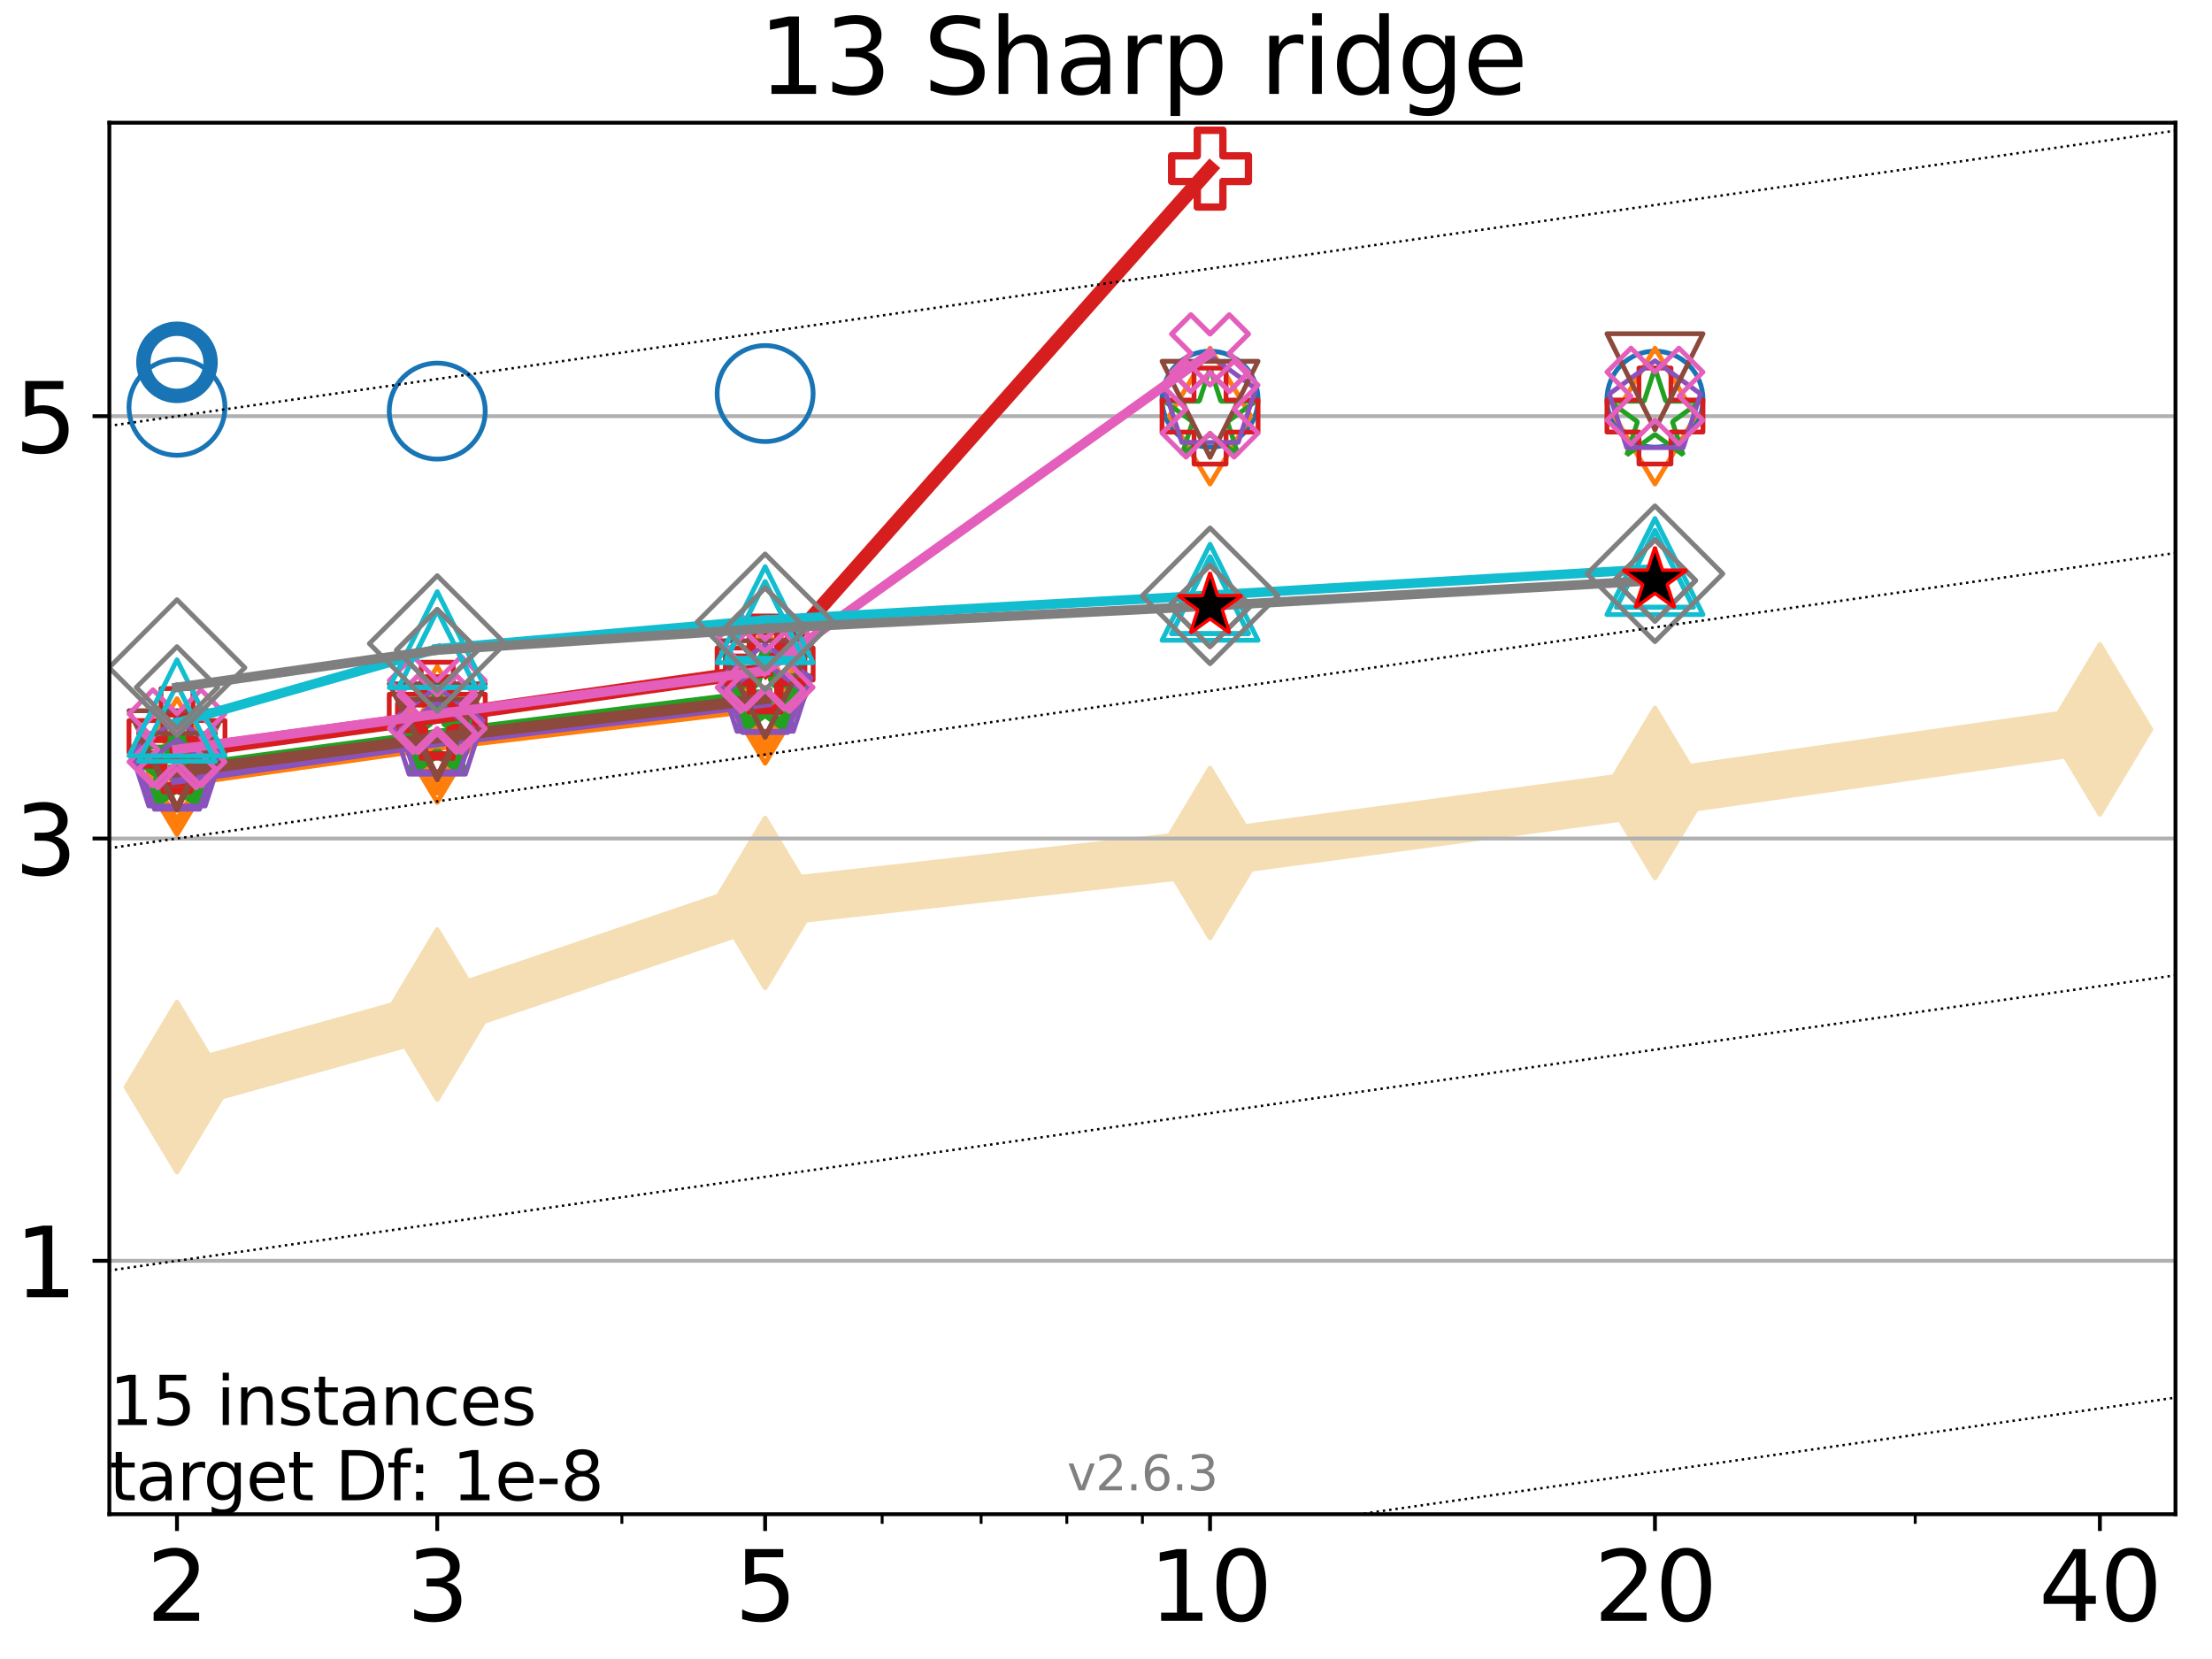 <?xml version="1.0" encoding="utf-8" standalone="no"?>
<!DOCTYPE svg PUBLIC "-//W3C//DTD SVG 1.1//EN"
  "http://www.w3.org/Graphics/SVG/1.1/DTD/svg11.dtd">
<svg xmlns:xlink="http://www.w3.org/1999/xlink" width="460.8pt" height="345.6pt" viewBox="0 0 460.8 345.6" xmlns="http://www.w3.org/2000/svg" version="1.1">
 <defs>
  <style type="text/css">*{stroke-linejoin: round; stroke-linecap: butt}</style>
 </defs>
 <g id="figure_1">
  <g id="patch_1">
   <path d="M 0 345.6 
L 460.8 345.6 
L 460.8 0 
L 0 0 
z
" style="fill: #ffffff"/>
  </g>
  <g id="axes_1">
   <g id="patch_2">
    <path d="M 22.78 315.44 
L 453.192 315.44 
L 453.192 25.56 
L 22.78 25.56 
z
" style="fill: #ffffff"/>
   </g>
   <g id="line2d_1">
    <path d="M 36.868 226.459 
L 91.085 211.348 
L 159.39 188.103 
L 252.074 177.685 
L 344.758 165.193 
L 437.443 151.949 
" clip-path="url(#pe823563c19)" style="fill: none; stroke: #f5deb3; stroke-width: 10; stroke-linecap: square"/>
    <defs>
     <path id="m3cbaa26d96" d="M -0 17.678 
L 10.607 0 
L 0 -17.678 
L -10.607 -0 
z
" style="stroke: #f5deb3; stroke-linejoin: miter"/>
    </defs>
    <g clip-path="url(#pe823563c19)">
     <use xlink:href="#m3cbaa26d96" x="36.868" y="226.459" style="fill: #f5deb3; stroke: #f5deb3; stroke-linejoin: miter"/>
     <use xlink:href="#m3cbaa26d96" x="91.085" y="211.348" style="fill: #f5deb3; stroke: #f5deb3; stroke-linejoin: miter"/>
     <use xlink:href="#m3cbaa26d96" x="159.39" y="188.103" style="fill: #f5deb3; stroke: #f5deb3; stroke-linejoin: miter"/>
     <use xlink:href="#m3cbaa26d96" x="252.074" y="177.685" style="fill: #f5deb3; stroke: #f5deb3; stroke-linejoin: miter"/>
     <use xlink:href="#m3cbaa26d96" x="344.758" y="165.193" style="fill: #f5deb3; stroke: #f5deb3; stroke-linejoin: miter"/>
     <use xlink:href="#m3cbaa26d96" x="437.443" y="151.949" style="fill: #f5deb3; stroke: #f5deb3; stroke-linejoin: miter"/>
    </g>
   </g>
   <g id="matplotlib.axis_1">
    <g id="xtick_1">
     <g id="line2d_2">
      <defs>
       <path id="m9d1b4a2acf" d="M 0 0 
L 0 3.5 
" style="stroke: #000000; stroke-width: 0.8"/>
      </defs>
      <g>
       <use xlink:href="#m9d1b4a2acf" x="36.868" y="315.44" style="stroke: #000000; stroke-width: 0.8"/>
      </g>
     </g>
     <g id="text_1">
      <!-- 2 -->
      <g transform="translate(30.506 337.637)scale(0.2 -0.2)">
       <defs>
        <path id="DejaVuSans-32" d="M 1228 531 
L 3431 531 
L 3431 0 
L 469 0 
L 469 531 
Q 828 903 1448 1529 
Q 2069 2156 2228 2338 
Q 2531 2678 2651 2914 
Q 2772 3150 2772 3378 
Q 2772 3750 2511 3984 
Q 2250 4219 1831 4219 
Q 1534 4219 1204 4116 
Q 875 4013 500 3803 
L 500 4441 
Q 881 4594 1212 4672 
Q 1544 4750 1819 4750 
Q 2544 4750 2975 4387 
Q 3406 4025 3406 3419 
Q 3406 3131 3298 2873 
Q 3191 2616 2906 2266 
Q 2828 2175 2409 1742 
Q 1991 1309 1228 531 
z
" transform="scale(0.016)"/>
       </defs>
       <use xlink:href="#DejaVuSans-32"/>
      </g>
     </g>
    </g>
    <g id="xtick_2">
     <g id="line2d_3">
      <g>
       <use xlink:href="#m9d1b4a2acf" x="91.085" y="315.44" style="stroke: #000000; stroke-width: 0.8"/>
      </g>
     </g>
     <g id="text_2">
      <!-- 3 -->
      <g transform="translate(84.723 337.637)scale(0.2 -0.2)">
       <defs>
        <path id="DejaVuSans-33" d="M 2597 2516 
Q 3050 2419 3304 2112 
Q 3559 1806 3559 1356 
Q 3559 666 3084 287 
Q 2609 -91 1734 -91 
Q 1441 -91 1130 -33 
Q 819 25 488 141 
L 488 750 
Q 750 597 1062 519 
Q 1375 441 1716 441 
Q 2309 441 2620 675 
Q 2931 909 2931 1356 
Q 2931 1769 2642 2001 
Q 2353 2234 1838 2234 
L 1294 2234 
L 1294 2753 
L 1863 2753 
Q 2328 2753 2575 2939 
Q 2822 3125 2822 3475 
Q 2822 3834 2567 4026 
Q 2313 4219 1838 4219 
Q 1578 4219 1281 4162 
Q 984 4106 628 3988 
L 628 4550 
Q 988 4650 1302 4700 
Q 1616 4750 1894 4750 
Q 2613 4750 3031 4423 
Q 3450 4097 3450 3541 
Q 3450 3153 3228 2886 
Q 3006 2619 2597 2516 
z
" transform="scale(0.016)"/>
       </defs>
       <use xlink:href="#DejaVuSans-33"/>
      </g>
     </g>
    </g>
    <g id="xtick_3">
     <g id="line2d_4">
      <g>
       <use xlink:href="#m9d1b4a2acf" x="159.39" y="315.44" style="stroke: #000000; stroke-width: 0.8"/>
      </g>
     </g>
     <g id="text_3">
      <!-- 5 -->
      <g transform="translate(153.028 337.637)scale(0.2 -0.2)">
       <defs>
        <path id="DejaVuSans-35" d="M 691 4666 
L 3169 4666 
L 3169 4134 
L 1269 4134 
L 1269 2991 
Q 1406 3038 1543 3061 
Q 1681 3084 1819 3084 
Q 2600 3084 3056 2656 
Q 3513 2228 3513 1497 
Q 3513 744 3044 326 
Q 2575 -91 1722 -91 
Q 1428 -91 1123 -41 
Q 819 9 494 109 
L 494 744 
Q 775 591 1075 516 
Q 1375 441 1709 441 
Q 2250 441 2565 725 
Q 2881 1009 2881 1497 
Q 2881 1984 2565 2268 
Q 2250 2553 1709 2553 
Q 1456 2553 1204 2497 
Q 953 2441 691 2322 
L 691 4666 
z
" transform="scale(0.016)"/>
       </defs>
       <use xlink:href="#DejaVuSans-35"/>
      </g>
     </g>
    </g>
    <g id="xtick_4">
     <g id="line2d_5">
      <g>
       <use xlink:href="#m9d1b4a2acf" x="252.074" y="315.44" style="stroke: #000000; stroke-width: 0.8"/>
      </g>
     </g>
     <g id="text_4">
      <!-- 10 -->
      <g transform="translate(239.349 337.637)scale(0.2 -0.2)">
       <defs>
        <path id="DejaVuSans-31" d="M 794 531 
L 1825 531 
L 1825 4091 
L 703 3866 
L 703 4441 
L 1819 4666 
L 2450 4666 
L 2450 531 
L 3481 531 
L 3481 0 
L 794 0 
L 794 531 
z
" transform="scale(0.016)"/>
        <path id="DejaVuSans-30" d="M 2034 4250 
Q 1547 4250 1301 3770 
Q 1056 3291 1056 2328 
Q 1056 1369 1301 889 
Q 1547 409 2034 409 
Q 2525 409 2770 889 
Q 3016 1369 3016 2328 
Q 3016 3291 2770 3770 
Q 2525 4250 2034 4250 
z
M 2034 4750 
Q 2819 4750 3233 4129 
Q 3647 3509 3647 2328 
Q 3647 1150 3233 529 
Q 2819 -91 2034 -91 
Q 1250 -91 836 529 
Q 422 1150 422 2328 
Q 422 3509 836 4129 
Q 1250 4750 2034 4750 
z
" transform="scale(0.016)"/>
       </defs>
       <use xlink:href="#DejaVuSans-31"/>
       <use xlink:href="#DejaVuSans-30" x="63.623"/>
      </g>
     </g>
    </g>
    <g id="xtick_5">
     <g id="line2d_6">
      <g>
       <use xlink:href="#m9d1b4a2acf" x="344.758" y="315.44" style="stroke: #000000; stroke-width: 0.8"/>
      </g>
     </g>
     <g id="text_5">
      <!-- 20 -->
      <g transform="translate(332.033 337.637)scale(0.2 -0.2)">
       <use xlink:href="#DejaVuSans-32"/>
       <use xlink:href="#DejaVuSans-30" x="63.623"/>
      </g>
     </g>
    </g>
    <g id="xtick_6">
     <g id="line2d_7">
      <g>
       <use xlink:href="#m9d1b4a2acf" x="437.443" y="315.44" style="stroke: #000000; stroke-width: 0.8"/>
      </g>
     </g>
     <g id="text_6">
      <!-- 40 -->
      <g transform="translate(424.718 337.637)scale(0.2 -0.2)">
       <defs>
        <path id="DejaVuSans-34" d="M 2419 4116 
L 825 1625 
L 2419 1625 
L 2419 4116 
z
M 2253 4666 
L 3047 4666 
L 3047 1625 
L 3713 1625 
L 3713 1100 
L 3047 1100 
L 3047 0 
L 2419 0 
L 2419 1100 
L 313 1100 
L 313 1709 
L 2253 4666 
z
" transform="scale(0.016)"/>
       </defs>
       <use xlink:href="#DejaVuSans-34"/>
       <use xlink:href="#DejaVuSans-30" x="63.623"/>
      </g>
     </g>
    </g>
    <g id="xtick_7">
     <g id="line2d_8">
      <defs>
       <path id="m5edd52f202" d="M 0 0 
L 0 2 
" style="stroke: #000000; stroke-width: 0.6"/>
      </defs>
      <g>
       <use xlink:href="#m5edd52f202" x="129.552" y="315.44" style="stroke: #000000; stroke-width: 0.6"/>
      </g>
     </g>
    </g>
    <g id="xtick_8">
     <g id="line2d_9">
      <g>
       <use xlink:href="#m5edd52f202" x="183.769" y="315.44" style="stroke: #000000; stroke-width: 0.6"/>
      </g>
     </g>
    </g>
    <g id="xtick_9">
     <g id="line2d_10">
      <g>
       <use xlink:href="#m5edd52f202" x="204.381" y="315.44" style="stroke: #000000; stroke-width: 0.6"/>
      </g>
     </g>
    </g>
    <g id="xtick_10">
     <g id="line2d_11">
      <g>
       <use xlink:href="#m5edd52f202" x="222.237" y="315.44" style="stroke: #000000; stroke-width: 0.6"/>
      </g>
     </g>
    </g>
    <g id="xtick_11">
     <g id="line2d_12">
      <g>
       <use xlink:href="#m5edd52f202" x="237.986" y="315.44" style="stroke: #000000; stroke-width: 0.6"/>
      </g>
     </g>
    </g>
    <g id="xtick_12">
     <g id="line2d_13">
      <g>
       <use xlink:href="#m5edd52f202" x="398.975" y="315.44" style="stroke: #000000; stroke-width: 0.6"/>
      </g>
     </g>
    </g>
   </g>
   <g id="matplotlib.axis_2">
    <g id="ytick_1">
     <g id="line2d_14">
      <path d="M 22.78 262.654 
L 453.192 262.654 
" clip-path="url(#pe823563c19)" style="fill: none; stroke: #b0b0b0; stroke-width: 0.8; stroke-linecap: square"/>
     </g>
     <g id="line2d_15">
      <defs>
       <path id="m1441d0b162" d="M 0 0 
L -3.5 0 
" style="stroke: #000000; stroke-width: 0.8"/>
      </defs>
      <g>
       <use xlink:href="#m1441d0b162" x="22.78" y="262.654" style="stroke: #000000; stroke-width: 0.8"/>
      </g>
     </g>
     <g id="text_7">
      <!-- 1 -->
      <g transform="translate(3.055 270.252)scale(0.2 -0.2)">
       <use xlink:href="#DejaVuSans-31"/>
      </g>
     </g>
    </g>
    <g id="ytick_2">
     <g id="line2d_16">
      <path d="M 22.78 174.677 
L 453.192 174.677 
" clip-path="url(#pe823563c19)" style="fill: none; stroke: #b0b0b0; stroke-width: 0.8; stroke-linecap: square"/>
     </g>
     <g id="line2d_17">
      <g>
       <use xlink:href="#m1441d0b162" x="22.78" y="174.677" style="stroke: #000000; stroke-width: 0.8"/>
      </g>
     </g>
     <g id="text_8">
      <!-- 3 -->
      <g transform="translate(3.055 182.275)scale(0.2 -0.2)">
       <use xlink:href="#DejaVuSans-33"/>
      </g>
     </g>
    </g>
    <g id="ytick_3">
     <g id="line2d_18">
      <path d="M 22.78 86.699 
L 453.192 86.699 
" clip-path="url(#pe823563c19)" style="fill: none; stroke: #b0b0b0; stroke-width: 0.8; stroke-linecap: square"/>
     </g>
     <g id="line2d_19">
      <g>
       <use xlink:href="#m1441d0b162" x="22.78" y="86.699" style="stroke: #000000; stroke-width: 0.8"/>
      </g>
     </g>
     <g id="text_9">
      <!-- 5 -->
      <g transform="translate(3.055 94.298)scale(0.2 -0.2)">
       <use xlink:href="#DejaVuSans-35"/>
      </g>
     </g>
    </g>
   </g>
   <g id="line2d_20">
    <path d="M 36.868 75.478 
" clip-path="url(#pe823563c19)" style="fill: none; stroke: #1874b4; stroke-width: 4; stroke-linecap: square"/>
    <defs>
     <path id="m2362b7d141" d="M 0 7 
C 1.856 7 3.637 6.262 4.95 4.95 
C 6.262 3.637 7 1.856 7 0 
C 7 -1.856 6.262 -3.637 4.95 -4.95 
C 3.637 -6.262 1.856 -7 0 -7 
C -1.856 -7 -3.637 -6.262 -4.95 -4.95 
C -6.262 -3.637 -7 -1.856 -7 0 
C -7 1.856 -6.262 3.637 -4.95 4.95 
C -3.637 6.262 -1.856 7 0 7 
z
" style="stroke: #1874b4; stroke-width: 3"/>
    </defs>
    <g clip-path="url(#pe823563c19)">
     <use xlink:href="#m2362b7d141" x="36.868" y="75.478" style="fill-opacity: 0; stroke: #1874b4; stroke-width: 3"/>
    </g>
   </g>
   <g id="line2d_21"/>
   <g id="line2d_22">
    <defs>
     <path id="m37f45ebeac" d="M 0 10 
C 2.652 10 5.196 8.946 7.071 7.071 
C 8.946 5.196 10 2.652 10 0 
C 10 -2.652 8.946 -5.196 7.071 -7.071 
C 5.196 -8.946 2.652 -10 0 -10 
C -2.652 -10 -5.196 -8.946 -7.071 -7.071 
C -8.946 -5.196 -10 -2.652 -10 0 
C -10 2.652 -8.946 5.196 -7.071 7.071 
C -5.196 8.946 -2.652 10 0 10 
z
" style="stroke: #1874b4"/>
    </defs>
    <g clip-path="url(#pe823563c19)">
     <use xlink:href="#m37f45ebeac" x="36.868" y="84.844" style="fill-opacity: 0; stroke: #1874b4"/>
     <use xlink:href="#m37f45ebeac" x="91.085" y="85.64" style="fill-opacity: 0; stroke: #1874b4"/>
     <use xlink:href="#m37f45ebeac" x="159.39" y="81.983" style="fill-opacity: 0; stroke: #1874b4"/>
     <use xlink:href="#m37f45ebeac" x="252.074" y="83.153" style="fill-opacity: 0; stroke: #1874b4"/>
     <use xlink:href="#m37f45ebeac" x="344.758" y="83.153" style="fill-opacity: 0; stroke: #1874b4"/>
    </g>
   </g>
   <g id="line2d_23">
    <path d="M 36.868 162.224 
L 91.085 154.559 
" clip-path="url(#pe823563c19)" style="fill: none; stroke: #ff7d0b; stroke-width: 3.667; stroke-linecap: square"/>
    <defs>
     <path id="m8102f9e301" d="M -0 9.899 
L 5.94 0 
L 0 -9.899 
L -5.94 -0 
z
" style="stroke: #ff7d0b; stroke-width: 2.5; stroke-linejoin: miter"/>
    </defs>
    <g clip-path="url(#pe823563c19)">
     <use xlink:href="#m8102f9e301" x="36.868" y="162.224" style="fill-opacity: 0; stroke: #ff7d0b; stroke-width: 2.5; stroke-linejoin: miter"/>
     <use xlink:href="#m8102f9e301" x="91.085" y="154.559" style="fill-opacity: 0; stroke: #ff7d0b; stroke-width: 2.5; stroke-linejoin: miter"/>
    </g>
   </g>
   <g id="line2d_24">
    <path d="M 91.085 154.559 
L 159.39 146.48 
" clip-path="url(#pe823563c19)" style="fill: none; stroke: #ff7d0b; stroke-width: 3.667; stroke-linecap: square"/>
    <g clip-path="url(#pe823563c19)">
     <use xlink:href="#m8102f9e301" x="91.085" y="154.559" style="fill-opacity: 0; stroke: #ff7d0b; stroke-width: 2.5; stroke-linejoin: miter"/>
     <use xlink:href="#m8102f9e301" x="159.39" y="146.48" style="fill-opacity: 0; stroke: #ff7d0b; stroke-width: 2.5; stroke-linejoin: miter"/>
    </g>
   </g>
   <g id="line2d_25">
    <path d="M 159.39 146.48 
" clip-path="url(#pe823563c19)" style="fill: none; stroke: #ff7d0b; stroke-width: 3.667; stroke-linecap: square"/>
    <g clip-path="url(#pe823563c19)">
     <use xlink:href="#m8102f9e301" x="159.39" y="146.48" style="fill-opacity: 0; stroke: #ff7d0b; stroke-width: 2.5; stroke-linejoin: miter"/>
    </g>
   </g>
   <g id="line2d_26"/>
   <g id="line2d_27">
    <defs>
     <path id="m85b7651513" d="M -0 14.142 
L 8.485 0 
L -0 -14.142 
L -8.485 -0 
z
" style="stroke: #ff7d0b; stroke-linejoin: miter"/>
    </defs>
    <g clip-path="url(#pe823563c19)">
     <use xlink:href="#m85b7651513" x="36.868" y="159.697" style="fill-opacity: 0; stroke: #ff7d0b; stroke-linejoin: miter"/>
     <use xlink:href="#m85b7651513" x="91.085" y="152.97" style="fill-opacity: 0; stroke: #ff7d0b; stroke-linejoin: miter"/>
     <use xlink:href="#m85b7651513" x="159.39" y="144.847" style="fill-opacity: 0; stroke: #ff7d0b; stroke-linejoin: miter"/>
     <use xlink:href="#m85b7651513" x="252.074" y="86.684" style="fill-opacity: 0; stroke: #ff7d0b; stroke-linejoin: miter"/>
     <use xlink:href="#m85b7651513" x="344.758" y="86.68" style="fill-opacity: 0; stroke: #ff7d0b; stroke-linejoin: miter"/>
    </g>
   </g>
   <g id="line2d_28">
    <path d="M 36.868 160.773 
L 91.085 153.532 
" clip-path="url(#pe823563c19)" style="fill: none; stroke: #22a022; stroke-width: 3.333; stroke-linecap: square"/>
    <defs>
     <path id="mcbc1ca34db" d="M 0 -8.7 
L -1.953 -2.688 
L -8.274 -2.688 
L -3.16 1.027 
L -5.114 7.038 
L -0 3.323 
L 5.114 7.038 
L 3.16 1.027 
L 8.274 -2.688 
L 1.953 -2.688 
z
" style="stroke: #22a022; stroke-width: 2; stroke-linejoin: bevel"/>
    </defs>
    <g clip-path="url(#pe823563c19)">
     <use xlink:href="#mcbc1ca34db" x="36.868" y="160.773" style="fill-opacity: 0; stroke: #22a022; stroke-width: 2; stroke-linejoin: bevel"/>
     <use xlink:href="#mcbc1ca34db" x="91.085" y="153.532" style="fill-opacity: 0; stroke: #22a022; stroke-width: 2; stroke-linejoin: bevel"/>
    </g>
   </g>
   <g id="line2d_29">
    <path d="M 91.085 153.532 
L 159.39 145.121 
" clip-path="url(#pe823563c19)" style="fill: none; stroke: #22a022; stroke-width: 3.333; stroke-linecap: square"/>
    <g clip-path="url(#pe823563c19)">
     <use xlink:href="#mcbc1ca34db" x="91.085" y="153.532" style="fill-opacity: 0; stroke: #22a022; stroke-width: 2; stroke-linejoin: bevel"/>
     <use xlink:href="#mcbc1ca34db" x="159.39" y="145.121" style="fill-opacity: 0; stroke: #22a022; stroke-width: 2; stroke-linejoin: bevel"/>
    </g>
   </g>
   <g id="line2d_30">
    <path d="M 159.39 145.121 
" clip-path="url(#pe823563c19)" style="fill: none; stroke: #22a022; stroke-width: 3.333; stroke-linecap: square"/>
    <g clip-path="url(#pe823563c19)">
     <use xlink:href="#mcbc1ca34db" x="159.39" y="145.121" style="fill-opacity: 0; stroke: #22a022; stroke-width: 2; stroke-linejoin: bevel"/>
    </g>
   </g>
   <g id="line2d_31"/>
   <g id="line2d_32">
    <defs>
     <path id="m1b32efa956" d="M 0 -10 
L -2.245 -3.09 
L -9.511 -3.09 
L -3.633 1.18 
L -5.878 8.09 
L -0 3.82 
L 5.878 8.09 
L 3.633 1.18 
L 9.511 -3.09 
L 2.245 -3.09 
z
" style="stroke: #22a022; stroke-linejoin: bevel"/>
    </defs>
    <g clip-path="url(#pe823563c19)">
     <use xlink:href="#m1b32efa956" x="36.868" y="158.719" style="fill-opacity: 0; stroke: #22a022; stroke-linejoin: bevel"/>
     <use xlink:href="#m1b32efa956" x="91.085" y="152.846" style="fill-opacity: 0; stroke: #22a022; stroke-linejoin: bevel"/>
     <use xlink:href="#m1b32efa956" x="159.39" y="143.829" style="fill-opacity: 0; stroke: #22a022; stroke-linejoin: bevel"/>
     <use xlink:href="#m1b32efa956" x="252.074" y="86.68" style="fill-opacity: 0; stroke: #22a022; stroke-linejoin: bevel"/>
     <use xlink:href="#m1b32efa956" x="344.758" y="86.68" style="fill-opacity: 0; stroke: #22a022; stroke-linejoin: bevel"/>
    </g>
   </g>
   <g id="line2d_33">
    <path d="M 36.868 156.712 
L 91.085 149.266 
" clip-path="url(#pe823563c19)" style="fill: none; stroke: #d61e1f; stroke-width: 3; stroke-linecap: square"/>
    <defs>
     <path id="maa15983754" d="M -2.667 8 
L 2.667 8 
L 2.667 2.667 
L 8 2.667 
L 8 -2.667 
L 2.667 -2.667 
L 2.667 -8 
L -2.667 -8 
L -2.667 -2.667 
L -8 -2.667 
L -8 2.667 
L -2.667 2.667 
z
" style="stroke: #d61e1f; stroke-width: 1.5; stroke-linejoin: miter"/>
    </defs>
    <g clip-path="url(#pe823563c19)">
     <use xlink:href="#maa15983754" x="36.868" y="156.712" style="fill-opacity: 0; stroke: #d61e1f; stroke-width: 1.5; stroke-linejoin: miter"/>
     <use xlink:href="#maa15983754" x="91.085" y="149.266" style="fill-opacity: 0; stroke: #d61e1f; stroke-width: 1.5; stroke-linejoin: miter"/>
    </g>
   </g>
   <g id="line2d_34">
    <path d="M 91.085 149.266 
L 159.39 139.591 
" clip-path="url(#pe823563c19)" style="fill: none; stroke: #d61e1f; stroke-width: 3; stroke-linecap: square"/>
    <g clip-path="url(#pe823563c19)">
     <use xlink:href="#maa15983754" x="91.085" y="149.266" style="fill-opacity: 0; stroke: #d61e1f; stroke-width: 1.5; stroke-linejoin: miter"/>
     <use xlink:href="#maa15983754" x="159.39" y="139.591" style="fill-opacity: 0; stroke: #d61e1f; stroke-width: 1.5; stroke-linejoin: miter"/>
    </g>
   </g>
   <g id="line2d_35">
    <path d="M 159.39 139.591 
L 252.074 35.127 
" clip-path="url(#pe823563c19)" style="fill: none; stroke: #d61e1f; stroke-width: 3; stroke-linecap: square"/>
    <g clip-path="url(#pe823563c19)">
     <use xlink:href="#maa15983754" x="159.39" y="139.591" style="fill-opacity: 0; stroke: #d61e1f; stroke-width: 1.5; stroke-linejoin: miter"/>
     <use xlink:href="#maa15983754" x="252.074" y="35.127" style="fill-opacity: 0; stroke: #d61e1f; stroke-width: 1.5; stroke-linejoin: miter"/>
    </g>
   </g>
   <g id="line2d_36">
    <path d="M 252.074 35.127 
" clip-path="url(#pe823563c19)" style="fill: none; stroke: #d61e1f; stroke-width: 3; stroke-linecap: square"/>
    <g clip-path="url(#pe823563c19)">
     <use xlink:href="#maa15983754" x="252.074" y="35.127" style="fill-opacity: 0; stroke: #d61e1f; stroke-width: 1.5; stroke-linejoin: miter"/>
    </g>
   </g>
   <g id="line2d_37"/>
   <g id="line2d_38">
    <defs>
     <path id="m3e27c2939c" d="M -3.333 10 
L 3.333 10 
L 3.333 3.333 
L 10 3.333 
L 10 -3.333 
L 3.333 -3.333 
L 3.333 -10 
L -3.333 -10 
L -3.333 -3.333 
L -10 -3.333 
L -10 3.333 
L -3.333 3.333 
z
" style="stroke: #d61e1f; stroke-linejoin: miter"/>
    </defs>
    <g clip-path="url(#pe823563c19)">
     <use xlink:href="#m3e27c2939c" x="36.868" y="153.439" style="fill-opacity: 0; stroke: #d61e1f; stroke-linejoin: miter"/>
     <use xlink:href="#m3e27c2939c" x="91.085" y="147.957" style="fill-opacity: 0; stroke: #d61e1f; stroke-linejoin: miter"/>
     <use xlink:href="#m3e27c2939c" x="159.39" y="138.323" style="fill-opacity: 0; stroke: #d61e1f; stroke-linejoin: miter"/>
     <use xlink:href="#m3e27c2939c" x="252.074" y="86.68" style="fill-opacity: 0; stroke: #d61e1f; stroke-linejoin: miter"/>
     <use xlink:href="#m3e27c2939c" x="344.758" y="86.665" style="fill-opacity: 0; stroke: #d61e1f; stroke-linejoin: miter"/>
    </g>
   </g>
   <g id="line2d_39">
    <path d="M 36.868 162.103 
L 91.085 154.308 
" clip-path="url(#pe823563c19)" style="fill: none; stroke: #8a52bd; stroke-width: 2.667; stroke-linecap: square"/>
    <defs>
     <path id="m2c414fd090" d="M 0 -8 
L -7.608 -2.472 
L -4.702 6.472 
L 4.702 6.472 
L 7.608 -2.472 
z
" style="stroke: #8a52bd; stroke-linejoin: miter"/>
    </defs>
    <g clip-path="url(#pe823563c19)">
     <use xlink:href="#m2c414fd090" x="36.868" y="162.103" style="fill-opacity: 0; stroke: #8a52bd; stroke-linejoin: miter"/>
     <use xlink:href="#m2c414fd090" x="91.085" y="154.308" style="fill-opacity: 0; stroke: #8a52bd; stroke-linejoin: miter"/>
    </g>
   </g>
   <g id="line2d_40">
    <path d="M 91.085 154.308 
L 159.39 146.085 
" clip-path="url(#pe823563c19)" style="fill: none; stroke: #8a52bd; stroke-width: 2.667; stroke-linecap: square"/>
    <g clip-path="url(#pe823563c19)">
     <use xlink:href="#m2c414fd090" x="91.085" y="154.308" style="fill-opacity: 0; stroke: #8a52bd; stroke-linejoin: miter"/>
     <use xlink:href="#m2c414fd090" x="159.39" y="146.085" style="fill-opacity: 0; stroke: #8a52bd; stroke-linejoin: miter"/>
    </g>
   </g>
   <g id="line2d_41">
    <path d="M 159.39 146.085 
" clip-path="url(#pe823563c19)" style="fill: none; stroke: #8a52bd; stroke-width: 2.667; stroke-linecap: square"/>
    <g clip-path="url(#pe823563c19)">
     <use xlink:href="#m2c414fd090" x="159.39" y="146.085" style="fill-opacity: 0; stroke: #8a52bd; stroke-linejoin: miter"/>
    </g>
   </g>
   <g id="line2d_42"/>
   <g id="line2d_43">
    <defs>
     <path id="mc97f12cffb" d="M 0 -10 
L -9.511 -3.09 
L -5.878 8.09 
L 5.878 8.09 
L 9.511 -3.09 
z
" style="stroke: #8a52bd; stroke-linejoin: miter"/>
    </defs>
    <g clip-path="url(#pe823563c19)">
     <use xlink:href="#mc97f12cffb" x="36.868" y="159.806" style="fill-opacity: 0; stroke: #8a52bd; stroke-linejoin: miter"/>
     <use xlink:href="#mc97f12cffb" x="91.085" y="153.178" style="fill-opacity: 0; stroke: #8a52bd; stroke-linejoin: miter"/>
     <use xlink:href="#mc97f12cffb" x="159.39" y="144.25" style="fill-opacity: 0; stroke: #8a52bd; stroke-linejoin: miter"/>
     <use xlink:href="#mc97f12cffb" x="252.074" y="84.073" style="fill-opacity: 0; stroke: #8a52bd; stroke-linejoin: miter"/>
     <use xlink:href="#mc97f12cffb" x="344.758" y="85.155" style="fill-opacity: 0; stroke: #8a52bd; stroke-linejoin: miter"/>
    </g>
   </g>
   <g id="line2d_44">
    <path d="M 36.868 160.799 
L 91.085 153.671 
" clip-path="url(#pe823563c19)" style="fill: none; stroke: #8c493c; stroke-width: 2.333; stroke-linecap: square"/>
    <defs>
     <path id="m3a63d98394" d="M -0 8 
L 8 -8 
L -8 -8 
z
" style="stroke: #8c493c; stroke-linejoin: miter"/>
    </defs>
    <g clip-path="url(#pe823563c19)">
     <use xlink:href="#m3a63d98394" x="36.868" y="160.799" style="fill-opacity: 0; stroke: #8c493c; stroke-linejoin: miter"/>
     <use xlink:href="#m3a63d98394" x="91.085" y="153.671" style="fill-opacity: 0; stroke: #8c493c; stroke-linejoin: miter"/>
    </g>
   </g>
   <g id="line2d_45">
    <path d="M 91.085 153.671 
L 159.39 145.541 
" clip-path="url(#pe823563c19)" style="fill: none; stroke: #8c493c; stroke-width: 2.333; stroke-linecap: square"/>
    <g clip-path="url(#pe823563c19)">
     <use xlink:href="#m3a63d98394" x="91.085" y="153.671" style="fill-opacity: 0; stroke: #8c493c; stroke-linejoin: miter"/>
     <use xlink:href="#m3a63d98394" x="159.39" y="145.541" style="fill-opacity: 0; stroke: #8c493c; stroke-linejoin: miter"/>
    </g>
   </g>
   <g id="line2d_46">
    <path d="M 159.39 145.541 
" clip-path="url(#pe823563c19)" style="fill: none; stroke: #8c493c; stroke-width: 2.333; stroke-linecap: square"/>
    <g clip-path="url(#pe823563c19)">
     <use xlink:href="#m3a63d98394" x="159.39" y="145.541" style="fill-opacity: 0; stroke: #8c493c; stroke-linejoin: miter"/>
    </g>
   </g>
   <g id="line2d_47"/>
   <g id="line2d_48">
    <defs>
     <path id="m43513403e0" d="M -0 10 
L 10 -10 
L -10 -10 
z
" style="stroke: #8c493c; stroke-linejoin: miter"/>
    </defs>
    <g clip-path="url(#pe823563c19)">
     <use xlink:href="#m43513403e0" x="36.868" y="158.059" style="fill-opacity: 0; stroke: #8c493c; stroke-linejoin: miter"/>
     <use xlink:href="#m43513403e0" x="91.085" y="152.45" style="fill-opacity: 0; stroke: #8c493c; stroke-linejoin: miter"/>
     <use xlink:href="#m43513403e0" x="159.39" y="143.475" style="fill-opacity: 0; stroke: #8c493c; stroke-linejoin: miter"/>
     <use xlink:href="#m43513403e0" x="252.074" y="85.265" style="fill-opacity: 0; stroke: #8c493c; stroke-linejoin: miter"/>
     <use xlink:href="#m43513403e0" x="344.758" y="79.522" style="fill-opacity: 0; stroke: #8c493c; stroke-linejoin: miter"/>
    </g>
   </g>
   <g id="line2d_49">
    <path d="M 36.868 156.125 
L 91.085 148.743 
" clip-path="url(#pe823563c19)" style="fill: none; stroke: #e35fbb; stroke-width: 2; stroke-linecap: square"/>
    <defs>
     <path id="m59ce69dc53" d="M -4 8 
L 0 4 
L 4 8 
L 8 4 
L 4 0 
L 8 -4 
L 4 -8 
L 0 -4 
L -4 -8 
L -8 -4 
L -4 0 
L -8 4 
z
" style="stroke: #e35fbb; stroke-linejoin: miter"/>
    </defs>
    <g clip-path="url(#pe823563c19)">
     <use xlink:href="#m59ce69dc53" x="36.868" y="156.125" style="fill-opacity: 0; stroke: #e35fbb; stroke-linejoin: miter"/>
     <use xlink:href="#m59ce69dc53" x="91.085" y="148.743" style="fill-opacity: 0; stroke: #e35fbb; stroke-linejoin: miter"/>
    </g>
   </g>
   <g id="line2d_50">
    <path d="M 91.085 148.743 
L 159.39 139.745 
" clip-path="url(#pe823563c19)" style="fill: none; stroke: #e35fbb; stroke-width: 2; stroke-linecap: square"/>
    <g clip-path="url(#pe823563c19)">
     <use xlink:href="#m59ce69dc53" x="91.085" y="148.743" style="fill-opacity: 0; stroke: #e35fbb; stroke-linejoin: miter"/>
     <use xlink:href="#m59ce69dc53" x="159.39" y="139.745" style="fill-opacity: 0; stroke: #e35fbb; stroke-linejoin: miter"/>
    </g>
   </g>
   <g id="line2d_51">
    <path d="M 159.39 139.745 
L 252.074 73.578 
" clip-path="url(#pe823563c19)" style="fill: none; stroke: #e35fbb; stroke-width: 2; stroke-linecap: square"/>
    <g clip-path="url(#pe823563c19)">
     <use xlink:href="#m59ce69dc53" x="159.39" y="139.745" style="fill-opacity: 0; stroke: #e35fbb; stroke-linejoin: miter"/>
     <use xlink:href="#m59ce69dc53" x="252.074" y="73.578" style="fill-opacity: 0; stroke: #e35fbb; stroke-linejoin: miter"/>
    </g>
   </g>
   <g id="line2d_52">
    <path d="M 252.074 73.578 
" clip-path="url(#pe823563c19)" style="fill: none; stroke: #e35fbb; stroke-width: 2; stroke-linecap: square"/>
    <g clip-path="url(#pe823563c19)">
     <use xlink:href="#m59ce69dc53" x="252.074" y="73.578" style="fill-opacity: 0; stroke: #e35fbb; stroke-linejoin: miter"/>
    </g>
   </g>
   <g id="line2d_53"/>
   <g id="line2d_54">
    <defs>
     <path id="m808c00c8a9" d="M -5 10 
L 0 5 
L 5 10 
L 10 5 
L 5 0 
L 10 -5 
L 5 -10 
L 0 -5 
L -5 -10 
L -10 -5 
L -5 0 
L -10 5 
z
" style="stroke: #e35fbb; stroke-linejoin: miter"/>
    </defs>
    <g clip-path="url(#pe823563c19)">
     <use xlink:href="#m808c00c8a9" x="36.868" y="153.701" style="fill-opacity: 0; stroke: #e35fbb; stroke-linejoin: miter"/>
     <use xlink:href="#m808c00c8a9" x="91.085" y="146.759" style="fill-opacity: 0; stroke: #e35fbb; stroke-linejoin: miter"/>
     <use xlink:href="#m808c00c8a9" x="159.39" y="138.196" style="fill-opacity: 0; stroke: #e35fbb; stroke-linejoin: miter"/>
     <use xlink:href="#m808c00c8a9" x="252.074" y="85.226" style="fill-opacity: 0; stroke: #e35fbb; stroke-linejoin: miter"/>
     <use xlink:href="#m808c00c8a9" x="344.758" y="82.513" style="fill-opacity: 0; stroke: #e35fbb; stroke-linejoin: miter"/>
    </g>
   </g>
   <g id="line2d_55">
    <path d="M 36.868 150.587 
L 91.085 135.156 
" clip-path="url(#pe823563c19)" style="fill: none; stroke: #11bdcf; stroke-width: 2; stroke-linecap: square"/>
    <defs>
     <path id="mc13f2184f9" d="M 0 -8 
L -8 8 
L 8 8 
z
" style="stroke: #11bdcf; stroke-linejoin: miter"/>
    </defs>
    <g clip-path="url(#pe823563c19)">
     <use xlink:href="#mc13f2184f9" x="36.868" y="150.587" style="fill-opacity: 0; stroke: #11bdcf; stroke-linejoin: miter"/>
     <use xlink:href="#mc13f2184f9" x="91.085" y="135.156" style="fill-opacity: 0; stroke: #11bdcf; stroke-linejoin: miter"/>
    </g>
   </g>
   <g id="line2d_56">
    <path d="M 91.085 135.156 
L 159.39 129.17 
" clip-path="url(#pe823563c19)" style="fill: none; stroke: #11bdcf; stroke-width: 2; stroke-linecap: square"/>
    <g clip-path="url(#pe823563c19)">
     <use xlink:href="#mc13f2184f9" x="91.085" y="135.156" style="fill-opacity: 0; stroke: #11bdcf; stroke-linejoin: miter"/>
     <use xlink:href="#mc13f2184f9" x="159.39" y="129.17" style="fill-opacity: 0; stroke: #11bdcf; stroke-linejoin: miter"/>
    </g>
   </g>
   <g id="line2d_57">
    <path d="M 159.39 129.17 
L 252.074 123.994 
" clip-path="url(#pe823563c19)" style="fill: none; stroke: #11bdcf; stroke-width: 2; stroke-linecap: square"/>
    <g clip-path="url(#pe823563c19)">
     <use xlink:href="#mc13f2184f9" x="159.39" y="129.17" style="fill-opacity: 0; stroke: #11bdcf; stroke-linejoin: miter"/>
     <use xlink:href="#mc13f2184f9" x="252.074" y="123.994" style="fill-opacity: 0; stroke: #11bdcf; stroke-linejoin: miter"/>
    </g>
   </g>
   <g id="line2d_58">
    <path d="M 252.074 123.994 
L 344.758 118.509 
" clip-path="url(#pe823563c19)" style="fill: none; stroke: #11bdcf; stroke-width: 2; stroke-linecap: square"/>
    <g clip-path="url(#pe823563c19)">
     <use xlink:href="#mc13f2184f9" x="252.074" y="123.994" style="fill-opacity: 0; stroke: #11bdcf; stroke-linejoin: miter"/>
     <use xlink:href="#mc13f2184f9" x="344.758" y="118.509" style="fill-opacity: 0; stroke: #11bdcf; stroke-linejoin: miter"/>
    </g>
   </g>
   <g id="line2d_59">
    <path d="M 344.758 118.509 
" clip-path="url(#pe823563c19)" style="fill: none; stroke: #11bdcf; stroke-width: 2; stroke-linecap: square"/>
    <g clip-path="url(#pe823563c19)">
     <use xlink:href="#mc13f2184f9" x="344.758" y="118.509" style="fill-opacity: 0; stroke: #11bdcf; stroke-linejoin: miter"/>
    </g>
   </g>
   <g id="line2d_60"/>
   <g id="line2d_61">
    <defs>
     <path id="m1a4c1cef05" d="M 0 -10 
L -10 10 
L 10 10 
z
" style="stroke: #11bdcf; stroke-linejoin: miter"/>
    </defs>
    <g clip-path="url(#pe823563c19)">
     <use xlink:href="#m1a4c1cef05" x="36.868" y="147.453" style="fill-opacity: 0; stroke: #11bdcf; stroke-linejoin: miter"/>
     <use xlink:href="#m1a4c1cef05" x="91.085" y="133.258" style="fill-opacity: 0; stroke: #11bdcf; stroke-linejoin: miter"/>
     <use xlink:href="#m1a4c1cef05" x="159.39" y="128.042" style="fill-opacity: 0; stroke: #11bdcf; stroke-linejoin: miter"/>
     <use xlink:href="#m1a4c1cef05" x="252.074" y="123.381" style="fill-opacity: 0; stroke: #11bdcf; stroke-linejoin: miter"/>
     <use xlink:href="#m1a4c1cef05" x="344.758" y="118.02" style="fill-opacity: 0; stroke: #11bdcf; stroke-linejoin: miter"/>
    </g>
   </g>
   <g id="line2d_62">
    <path d="M 36.868 143.198 
L 91.085 135.425 
" clip-path="url(#pe823563c19)" style="fill: none; stroke: #7f7f7f; stroke-width: 2; stroke-linecap: square"/>
    <defs>
     <path id="m789a683aea" d="M -0 8.485 
L 8.485 0 
L 0 -8.485 
L -8.485 -0 
z
" style="stroke: #7f7f7f; stroke-linejoin: miter"/>
    </defs>
    <g clip-path="url(#pe823563c19)">
     <use xlink:href="#m789a683aea" x="36.868" y="143.198" style="fill-opacity: 0; stroke: #7f7f7f; stroke-linejoin: miter"/>
     <use xlink:href="#m789a683aea" x="91.085" y="135.425" style="fill-opacity: 0; stroke: #7f7f7f; stroke-linejoin: miter"/>
    </g>
   </g>
   <g id="line2d_63">
    <path d="M 91.085 135.425 
L 159.39 130.927 
" clip-path="url(#pe823563c19)" style="fill: none; stroke: #7f7f7f; stroke-width: 2; stroke-linecap: square"/>
    <g clip-path="url(#pe823563c19)">
     <use xlink:href="#m789a683aea" x="91.085" y="135.425" style="fill-opacity: 0; stroke: #7f7f7f; stroke-linejoin: miter"/>
     <use xlink:href="#m789a683aea" x="159.39" y="130.927" style="fill-opacity: 0; stroke: #7f7f7f; stroke-linejoin: miter"/>
    </g>
   </g>
   <g id="line2d_64">
    <path d="M 159.39 130.927 
L 252.074 126.233 
" clip-path="url(#pe823563c19)" style="fill: none; stroke: #7f7f7f; stroke-width: 2; stroke-linecap: square"/>
    <g clip-path="url(#pe823563c19)">
     <use xlink:href="#m789a683aea" x="159.39" y="130.927" style="fill-opacity: 0; stroke: #7f7f7f; stroke-linejoin: miter"/>
     <use xlink:href="#m789a683aea" x="252.074" y="126.233" style="fill-opacity: 0; stroke: #7f7f7f; stroke-linejoin: miter"/>
    </g>
   </g>
   <g id="line2d_65">
    <path d="M 252.074 126.233 
L 344.758 120.933 
" clip-path="url(#pe823563c19)" style="fill: none; stroke: #7f7f7f; stroke-width: 2; stroke-linecap: square"/>
    <g clip-path="url(#pe823563c19)">
     <use xlink:href="#m789a683aea" x="252.074" y="126.233" style="fill-opacity: 0; stroke: #7f7f7f; stroke-linejoin: miter"/>
     <use xlink:href="#m789a683aea" x="344.758" y="120.933" style="fill-opacity: 0; stroke: #7f7f7f; stroke-linejoin: miter"/>
    </g>
   </g>
   <g id="line2d_66">
    <path d="M 344.758 120.933 
" clip-path="url(#pe823563c19)" style="fill: none; stroke: #7f7f7f; stroke-width: 2; stroke-linecap: square"/>
    <g clip-path="url(#pe823563c19)">
     <use xlink:href="#m789a683aea" x="344.758" y="120.933" style="fill-opacity: 0; stroke: #7f7f7f; stroke-linejoin: miter"/>
    </g>
   </g>
   <g id="line2d_67"/>
   <g id="line2d_68">
    <defs>
     <path id="m08b51a8433" d="M -0 14.142 
L 14.142 0 
L 0 -14.142 
L -14.142 -0 
z
" style="stroke: #7f7f7f; stroke-linejoin: miter"/>
    </defs>
    <g clip-path="url(#pe823563c19)">
     <use xlink:href="#m08b51a8433" x="36.868" y="139.076" style="fill-opacity: 0; stroke: #7f7f7f; stroke-linejoin: miter"/>
     <use xlink:href="#m08b51a8433" x="91.085" y="134.073" style="fill-opacity: 0; stroke: #7f7f7f; stroke-linejoin: miter"/>
     <use xlink:href="#m08b51a8433" x="159.39" y="129.542" style="fill-opacity: 0; stroke: #7f7f7f; stroke-linejoin: miter"/>
     <use xlink:href="#m08b51a8433" x="252.074" y="124.123" style="fill-opacity: 0; stroke: #7f7f7f; stroke-linejoin: miter"/>
     <use xlink:href="#m08b51a8433" x="344.758" y="119.522" style="fill-opacity: 0; stroke: #7f7f7f; stroke-linejoin: miter"/>
    </g>
   </g>
   <g id="line2d_69">
    <defs>
     <path id="m41fe5feb17" d="M 0 -7 
L -1.572 -2.163 
L -6.657 -2.163 
L -2.543 0.826 
L -4.114 5.663 
L -0 2.674 
L 4.114 5.663 
L 2.543 0.826 
L 6.657 -2.163 
L 1.572 -2.163 
z
" style="stroke: #ff0000; stroke-width: 0.7; stroke-linejoin: bevel"/>
    </defs>
    <g clip-path="url(#pe823563c19)">
     <use xlink:href="#m41fe5feb17" x="252.074" y="126.233" style="stroke: #ff0000; stroke-width: 0.7; stroke-linejoin: bevel"/>
     <use xlink:href="#m41fe5feb17" x="344.758" y="120.933" style="stroke: #ff0000; stroke-width: 0.7; stroke-linejoin: bevel"/>
    </g>
   </g>
   <g id="line2d_70">
    <path d="M 65.082 346.6 
L 461.8 289.92 
" clip-path="url(#pe823563c19)" style="fill: none; stroke-dasharray: 0.5,0.825; stroke-dashoffset: 0; stroke: #000000; stroke-width: 0.5"/>
   </g>
   <g id="line2d_71">
    <path d="M -1 268.064 
L 461.8 201.943 
" clip-path="url(#pe823563c19)" style="fill: none; stroke-dasharray: 0.5,0.825; stroke-dashoffset: 0; stroke: #000000; stroke-width: 0.5"/>
   </g>
   <g id="line2d_72">
    <path d="M -1 180.087 
L 461.8 113.966 
" clip-path="url(#pe823563c19)" style="fill: none; stroke-dasharray: 0.5,0.825; stroke-dashoffset: 0; stroke: #000000; stroke-width: 0.5"/>
   </g>
   <g id="line2d_73">
    <path d="M -1 92.11 
L 461.8 25.989 
" clip-path="url(#pe823563c19)" style="fill: none; stroke-dasharray: 0.5,0.825; stroke-dashoffset: 0; stroke: #000000; stroke-width: 0.5"/>
   </g>
   <g id="line2d_74">
    <path d="M -1 4.133 
L 34.924 -1 
" clip-path="url(#pe823563c19)" style="fill: none; stroke-dasharray: 0.5,0.825; stroke-dashoffset: 0; stroke: #000000; stroke-width: 0.5"/>
   </g>
   <g id="patch_3">
    <path d="M 22.78 315.44 
L 22.78 25.56 
" style="fill: none; stroke: #000000; stroke-width: 0.8; stroke-linejoin: miter; stroke-linecap: square"/>
   </g>
   <g id="patch_4">
    <path d="M 453.192 315.44 
L 453.192 25.56 
" style="fill: none; stroke: #000000; stroke-width: 0.8; stroke-linejoin: miter; stroke-linecap: square"/>
   </g>
   <g id="patch_5">
    <path d="M 22.78 315.44 
L 453.192 315.44 
" style="fill: none; stroke: #000000; stroke-width: 0.8; stroke-linejoin: miter; stroke-linecap: square"/>
   </g>
   <g id="patch_6">
    <path d="M 22.78 25.56 
L 453.192 25.56 
" style="fill: none; stroke: #000000; stroke-width: 0.8; stroke-linejoin: miter; stroke-linecap: square"/>
   </g>
   <g id="text_10">
    <!-- 15 instances -->
    <g transform="translate(22.78 296.851)scale(0.14 -0.14)">
     <defs>
      <path id="DejaVuSans-20" transform="scale(0.016)"/>
      <path id="DejaVuSans-69" d="M 603 3500 
L 1178 3500 
L 1178 0 
L 603 0 
L 603 3500 
z
M 603 4863 
L 1178 4863 
L 1178 4134 
L 603 4134 
L 603 4863 
z
" transform="scale(0.016)"/>
      <path id="DejaVuSans-6e" d="M 3513 2113 
L 3513 0 
L 2938 0 
L 2938 2094 
Q 2938 2591 2744 2837 
Q 2550 3084 2163 3084 
Q 1697 3084 1428 2787 
Q 1159 2491 1159 1978 
L 1159 0 
L 581 0 
L 581 3500 
L 1159 3500 
L 1159 2956 
Q 1366 3272 1645 3428 
Q 1925 3584 2291 3584 
Q 2894 3584 3203 3211 
Q 3513 2838 3513 2113 
z
" transform="scale(0.016)"/>
      <path id="DejaVuSans-73" d="M 2834 3397 
L 2834 2853 
Q 2591 2978 2328 3040 
Q 2066 3103 1784 3103 
Q 1356 3103 1142 2972 
Q 928 2841 928 2578 
Q 928 2378 1081 2264 
Q 1234 2150 1697 2047 
L 1894 2003 
Q 2506 1872 2764 1633 
Q 3022 1394 3022 966 
Q 3022 478 2636 193 
Q 2250 -91 1575 -91 
Q 1294 -91 989 -36 
Q 684 19 347 128 
L 347 722 
Q 666 556 975 473 
Q 1284 391 1588 391 
Q 1994 391 2212 530 
Q 2431 669 2431 922 
Q 2431 1156 2273 1281 
Q 2116 1406 1581 1522 
L 1381 1569 
Q 847 1681 609 1914 
Q 372 2147 372 2553 
Q 372 3047 722 3315 
Q 1072 3584 1716 3584 
Q 2034 3584 2315 3537 
Q 2597 3491 2834 3397 
z
" transform="scale(0.016)"/>
      <path id="DejaVuSans-74" d="M 1172 4494 
L 1172 3500 
L 2356 3500 
L 2356 3053 
L 1172 3053 
L 1172 1153 
Q 1172 725 1289 603 
Q 1406 481 1766 481 
L 2356 481 
L 2356 0 
L 1766 0 
Q 1100 0 847 248 
Q 594 497 594 1153 
L 594 3053 
L 172 3053 
L 172 3500 
L 594 3500 
L 594 4494 
L 1172 4494 
z
" transform="scale(0.016)"/>
      <path id="DejaVuSans-61" d="M 2194 1759 
Q 1497 1759 1228 1600 
Q 959 1441 959 1056 
Q 959 750 1161 570 
Q 1363 391 1709 391 
Q 2188 391 2477 730 
Q 2766 1069 2766 1631 
L 2766 1759 
L 2194 1759 
z
M 3341 1997 
L 3341 0 
L 2766 0 
L 2766 531 
Q 2569 213 2275 61 
Q 1981 -91 1556 -91 
Q 1019 -91 701 211 
Q 384 513 384 1019 
Q 384 1609 779 1909 
Q 1175 2209 1959 2209 
L 2766 2209 
L 2766 2266 
Q 2766 2663 2505 2880 
Q 2244 3097 1772 3097 
Q 1472 3097 1187 3025 
Q 903 2953 641 2809 
L 641 3341 
Q 956 3463 1253 3523 
Q 1550 3584 1831 3584 
Q 2591 3584 2966 3190 
Q 3341 2797 3341 1997 
z
" transform="scale(0.016)"/>
      <path id="DejaVuSans-63" d="M 3122 3366 
L 3122 2828 
Q 2878 2963 2633 3030 
Q 2388 3097 2138 3097 
Q 1578 3097 1268 2742 
Q 959 2388 959 1747 
Q 959 1106 1268 751 
Q 1578 397 2138 397 
Q 2388 397 2633 464 
Q 2878 531 3122 666 
L 3122 134 
Q 2881 22 2623 -34 
Q 2366 -91 2075 -91 
Q 1284 -91 818 406 
Q 353 903 353 1747 
Q 353 2603 823 3093 
Q 1294 3584 2113 3584 
Q 2378 3584 2631 3529 
Q 2884 3475 3122 3366 
z
" transform="scale(0.016)"/>
      <path id="DejaVuSans-65" d="M 3597 1894 
L 3597 1613 
L 953 1613 
Q 991 1019 1311 708 
Q 1631 397 2203 397 
Q 2534 397 2845 478 
Q 3156 559 3463 722 
L 3463 178 
Q 3153 47 2828 -22 
Q 2503 -91 2169 -91 
Q 1331 -91 842 396 
Q 353 884 353 1716 
Q 353 2575 817 3079 
Q 1281 3584 2069 3584 
Q 2775 3584 3186 3129 
Q 3597 2675 3597 1894 
z
M 3022 2063 
Q 3016 2534 2758 2815 
Q 2500 3097 2075 3097 
Q 1594 3097 1305 2825 
Q 1016 2553 972 2059 
L 3022 2063 
z
" transform="scale(0.016)"/>
     </defs>
     <use xlink:href="#DejaVuSans-31"/>
     <use xlink:href="#DejaVuSans-35" x="63.623"/>
     <use xlink:href="#DejaVuSans-20" x="127.246"/>
     <use xlink:href="#DejaVuSans-69" x="159.033"/>
     <use xlink:href="#DejaVuSans-6e" x="186.816"/>
     <use xlink:href="#DejaVuSans-73" x="250.195"/>
     <use xlink:href="#DejaVuSans-74" x="302.295"/>
     <use xlink:href="#DejaVuSans-61" x="341.504"/>
     <use xlink:href="#DejaVuSans-6e" x="402.783"/>
     <use xlink:href="#DejaVuSans-63" x="466.162"/>
     <use xlink:href="#DejaVuSans-65" x="521.143"/>
     <use xlink:href="#DejaVuSans-73" x="582.666"/>
    </g>
    <!-- target Df: 1e-8 -->
    <g transform="translate(22.78 312.528)scale(0.14 -0.14)">
     <defs>
      <path id="DejaVuSans-72" d="M 2631 2963 
Q 2534 3019 2420 3045 
Q 2306 3072 2169 3072 
Q 1681 3072 1420 2755 
Q 1159 2438 1159 1844 
L 1159 0 
L 581 0 
L 581 3500 
L 1159 3500 
L 1159 2956 
Q 1341 3275 1631 3429 
Q 1922 3584 2338 3584 
Q 2397 3584 2469 3576 
Q 2541 3569 2628 3553 
L 2631 2963 
z
" transform="scale(0.016)"/>
      <path id="DejaVuSans-67" d="M 2906 1791 
Q 2906 2416 2648 2759 
Q 2391 3103 1925 3103 
Q 1463 3103 1205 2759 
Q 947 2416 947 1791 
Q 947 1169 1205 825 
Q 1463 481 1925 481 
Q 2391 481 2648 825 
Q 2906 1169 2906 1791 
z
M 3481 434 
Q 3481 -459 3084 -895 
Q 2688 -1331 1869 -1331 
Q 1566 -1331 1297 -1286 
Q 1028 -1241 775 -1147 
L 775 -588 
Q 1028 -725 1275 -790 
Q 1522 -856 1778 -856 
Q 2344 -856 2625 -561 
Q 2906 -266 2906 331 
L 2906 616 
Q 2728 306 2450 153 
Q 2172 0 1784 0 
Q 1141 0 747 490 
Q 353 981 353 1791 
Q 353 2603 747 3093 
Q 1141 3584 1784 3584 
Q 2172 3584 2450 3431 
Q 2728 3278 2906 2969 
L 2906 3500 
L 3481 3500 
L 3481 434 
z
" transform="scale(0.016)"/>
      <path id="DejaVuSans-44" d="M 1259 4147 
L 1259 519 
L 2022 519 
Q 2988 519 3436 956 
Q 3884 1394 3884 2338 
Q 3884 3275 3436 3711 
Q 2988 4147 2022 4147 
L 1259 4147 
z
M 628 4666 
L 1925 4666 
Q 3281 4666 3915 4102 
Q 4550 3538 4550 2338 
Q 4550 1131 3912 565 
Q 3275 0 1925 0 
L 628 0 
L 628 4666 
z
" transform="scale(0.016)"/>
      <path id="DejaVuSans-66" d="M 2375 4863 
L 2375 4384 
L 1825 4384 
Q 1516 4384 1395 4259 
Q 1275 4134 1275 3809 
L 1275 3500 
L 2222 3500 
L 2222 3053 
L 1275 3053 
L 1275 0 
L 697 0 
L 697 3053 
L 147 3053 
L 147 3500 
L 697 3500 
L 697 3744 
Q 697 4328 969 4595 
Q 1241 4863 1831 4863 
L 2375 4863 
z
" transform="scale(0.016)"/>
      <path id="DejaVuSans-3a" d="M 750 794 
L 1409 794 
L 1409 0 
L 750 0 
L 750 794 
z
M 750 3309 
L 1409 3309 
L 1409 2516 
L 750 2516 
L 750 3309 
z
" transform="scale(0.016)"/>
      <path id="DejaVuSans-2d" d="M 313 2009 
L 1997 2009 
L 1997 1497 
L 313 1497 
L 313 2009 
z
" transform="scale(0.016)"/>
      <path id="DejaVuSans-38" d="M 2034 2216 
Q 1584 2216 1326 1975 
Q 1069 1734 1069 1313 
Q 1069 891 1326 650 
Q 1584 409 2034 409 
Q 2484 409 2743 651 
Q 3003 894 3003 1313 
Q 3003 1734 2745 1975 
Q 2488 2216 2034 2216 
z
M 1403 2484 
Q 997 2584 770 2862 
Q 544 3141 544 3541 
Q 544 4100 942 4425 
Q 1341 4750 2034 4750 
Q 2731 4750 3128 4425 
Q 3525 4100 3525 3541 
Q 3525 3141 3298 2862 
Q 3072 2584 2669 2484 
Q 3125 2378 3379 2068 
Q 3634 1759 3634 1313 
Q 3634 634 3220 271 
Q 2806 -91 2034 -91 
Q 1263 -91 848 271 
Q 434 634 434 1313 
Q 434 1759 690 2068 
Q 947 2378 1403 2484 
z
M 1172 3481 
Q 1172 3119 1398 2916 
Q 1625 2713 2034 2713 
Q 2441 2713 2670 2916 
Q 2900 3119 2900 3481 
Q 2900 3844 2670 4047 
Q 2441 4250 2034 4250 
Q 1625 4250 1398 4047 
Q 1172 3844 1172 3481 
z
" transform="scale(0.016)"/>
     </defs>
     <use xlink:href="#DejaVuSans-74"/>
     <use xlink:href="#DejaVuSans-61" x="39.209"/>
     <use xlink:href="#DejaVuSans-72" x="100.488"/>
     <use xlink:href="#DejaVuSans-67" x="139.852"/>
     <use xlink:href="#DejaVuSans-65" x="203.328"/>
     <use xlink:href="#DejaVuSans-74" x="264.852"/>
     <use xlink:href="#DejaVuSans-20" x="304.061"/>
     <use xlink:href="#DejaVuSans-44" x="335.848"/>
     <use xlink:href="#DejaVuSans-66" x="412.85"/>
     <use xlink:href="#DejaVuSans-3a" x="444.43"/>
     <use xlink:href="#DejaVuSans-20" x="478.121"/>
     <use xlink:href="#DejaVuSans-31" x="509.908"/>
     <use xlink:href="#DejaVuSans-65" x="573.531"/>
     <use xlink:href="#DejaVuSans-2d" x="635.055"/>
     <use xlink:href="#DejaVuSans-38" x="671.139"/>
    </g>
   </g>
   <g id="text_11">
    <!-- v2.6.3 -->
    <g style="fill: #808080" transform="translate(222.305 310.462)scale(0.1 -0.1)">
     <defs>
      <path id="DejaVuSans-76" d="M 191 3500 
L 800 3500 
L 1894 563 
L 2988 3500 
L 3597 3500 
L 2284 0 
L 1503 0 
L 191 3500 
z
" transform="scale(0.016)"/>
      <path id="DejaVuSans-2e" d="M 684 794 
L 1344 794 
L 1344 0 
L 684 0 
L 684 794 
z
" transform="scale(0.016)"/>
      <path id="DejaVuSans-36" d="M 2113 2584 
Q 1688 2584 1439 2293 
Q 1191 2003 1191 1497 
Q 1191 994 1439 701 
Q 1688 409 2113 409 
Q 2538 409 2786 701 
Q 3034 994 3034 1497 
Q 3034 2003 2786 2293 
Q 2538 2584 2113 2584 
z
M 3366 4563 
L 3366 3988 
Q 3128 4100 2886 4159 
Q 2644 4219 2406 4219 
Q 1781 4219 1451 3797 
Q 1122 3375 1075 2522 
Q 1259 2794 1537 2939 
Q 1816 3084 2150 3084 
Q 2853 3084 3261 2657 
Q 3669 2231 3669 1497 
Q 3669 778 3244 343 
Q 2819 -91 2113 -91 
Q 1303 -91 875 529 
Q 447 1150 447 2328 
Q 447 3434 972 4092 
Q 1497 4750 2381 4750 
Q 2619 4750 2861 4703 
Q 3103 4656 3366 4563 
z
" transform="scale(0.016)"/>
     </defs>
     <use xlink:href="#DejaVuSans-76"/>
     <use xlink:href="#DejaVuSans-32" x="59.18"/>
     <use xlink:href="#DejaVuSans-2e" x="122.803"/>
     <use xlink:href="#DejaVuSans-36" x="154.59"/>
     <use xlink:href="#DejaVuSans-2e" x="218.213"/>
     <use xlink:href="#DejaVuSans-33" x="250"/>
    </g>
   </g>
   <g id="text_12">
    <!-- 13 Sharp ridge -->
    <g transform="translate(157.965 19.56)scale(0.216 -0.216)">
     <defs>
      <path id="DejaVuSans-53" d="M 3425 4513 
L 3425 3897 
Q 3066 4069 2747 4153 
Q 2428 4238 2131 4238 
Q 1616 4238 1336 4038 
Q 1056 3838 1056 3469 
Q 1056 3159 1242 3001 
Q 1428 2844 1947 2747 
L 2328 2669 
Q 3034 2534 3370 2195 
Q 3706 1856 3706 1288 
Q 3706 609 3251 259 
Q 2797 -91 1919 -91 
Q 1588 -91 1214 -16 
Q 841 59 441 206 
L 441 856 
Q 825 641 1194 531 
Q 1563 422 1919 422 
Q 2459 422 2753 634 
Q 3047 847 3047 1241 
Q 3047 1584 2836 1778 
Q 2625 1972 2144 2069 
L 1759 2144 
Q 1053 2284 737 2584 
Q 422 2884 422 3419 
Q 422 4038 858 4394 
Q 1294 4750 2059 4750 
Q 2388 4750 2728 4690 
Q 3069 4631 3425 4513 
z
" transform="scale(0.016)"/>
      <path id="DejaVuSans-68" d="M 3513 2113 
L 3513 0 
L 2938 0 
L 2938 2094 
Q 2938 2591 2744 2837 
Q 2550 3084 2163 3084 
Q 1697 3084 1428 2787 
Q 1159 2491 1159 1978 
L 1159 0 
L 581 0 
L 581 4863 
L 1159 4863 
L 1159 2956 
Q 1366 3272 1645 3428 
Q 1925 3584 2291 3584 
Q 2894 3584 3203 3211 
Q 3513 2838 3513 2113 
z
" transform="scale(0.016)"/>
      <path id="DejaVuSans-70" d="M 1159 525 
L 1159 -1331 
L 581 -1331 
L 581 3500 
L 1159 3500 
L 1159 2969 
Q 1341 3281 1617 3432 
Q 1894 3584 2278 3584 
Q 2916 3584 3314 3078 
Q 3713 2572 3713 1747 
Q 3713 922 3314 415 
Q 2916 -91 2278 -91 
Q 1894 -91 1617 61 
Q 1341 213 1159 525 
z
M 3116 1747 
Q 3116 2381 2855 2742 
Q 2594 3103 2138 3103 
Q 1681 3103 1420 2742 
Q 1159 2381 1159 1747 
Q 1159 1113 1420 752 
Q 1681 391 2138 391 
Q 2594 391 2855 752 
Q 3116 1113 3116 1747 
z
" transform="scale(0.016)"/>
      <path id="DejaVuSans-64" d="M 2906 2969 
L 2906 4863 
L 3481 4863 
L 3481 0 
L 2906 0 
L 2906 525 
Q 2725 213 2448 61 
Q 2172 -91 1784 -91 
Q 1150 -91 751 415 
Q 353 922 353 1747 
Q 353 2572 751 3078 
Q 1150 3584 1784 3584 
Q 2172 3584 2448 3432 
Q 2725 3281 2906 2969 
z
M 947 1747 
Q 947 1113 1208 752 
Q 1469 391 1925 391 
Q 2381 391 2643 752 
Q 2906 1113 2906 1747 
Q 2906 2381 2643 2742 
Q 2381 3103 1925 3103 
Q 1469 3103 1208 2742 
Q 947 2381 947 1747 
z
" transform="scale(0.016)"/>
     </defs>
     <use xlink:href="#DejaVuSans-31"/>
     <use xlink:href="#DejaVuSans-33" x="63.623"/>
     <use xlink:href="#DejaVuSans-20" x="127.246"/>
     <use xlink:href="#DejaVuSans-53" x="159.033"/>
     <use xlink:href="#DejaVuSans-68" x="222.51"/>
     <use xlink:href="#DejaVuSans-61" x="285.889"/>
     <use xlink:href="#DejaVuSans-72" x="347.168"/>
     <use xlink:href="#DejaVuSans-70" x="388.281"/>
     <use xlink:href="#DejaVuSans-20" x="451.758"/>
     <use xlink:href="#DejaVuSans-72" x="483.545"/>
     <use xlink:href="#DejaVuSans-69" x="524.658"/>
     <use xlink:href="#DejaVuSans-64" x="552.441"/>
     <use xlink:href="#DejaVuSans-67" x="615.918"/>
     <use xlink:href="#DejaVuSans-65" x="679.395"/>
    </g>
   </g>
  </g>
 </g>
 <defs>
  <clipPath id="pe823563c19">
   <rect x="22.78" y="25.56" width="430.412" height="289.88"/>
  </clipPath>
 </defs>
</svg>
